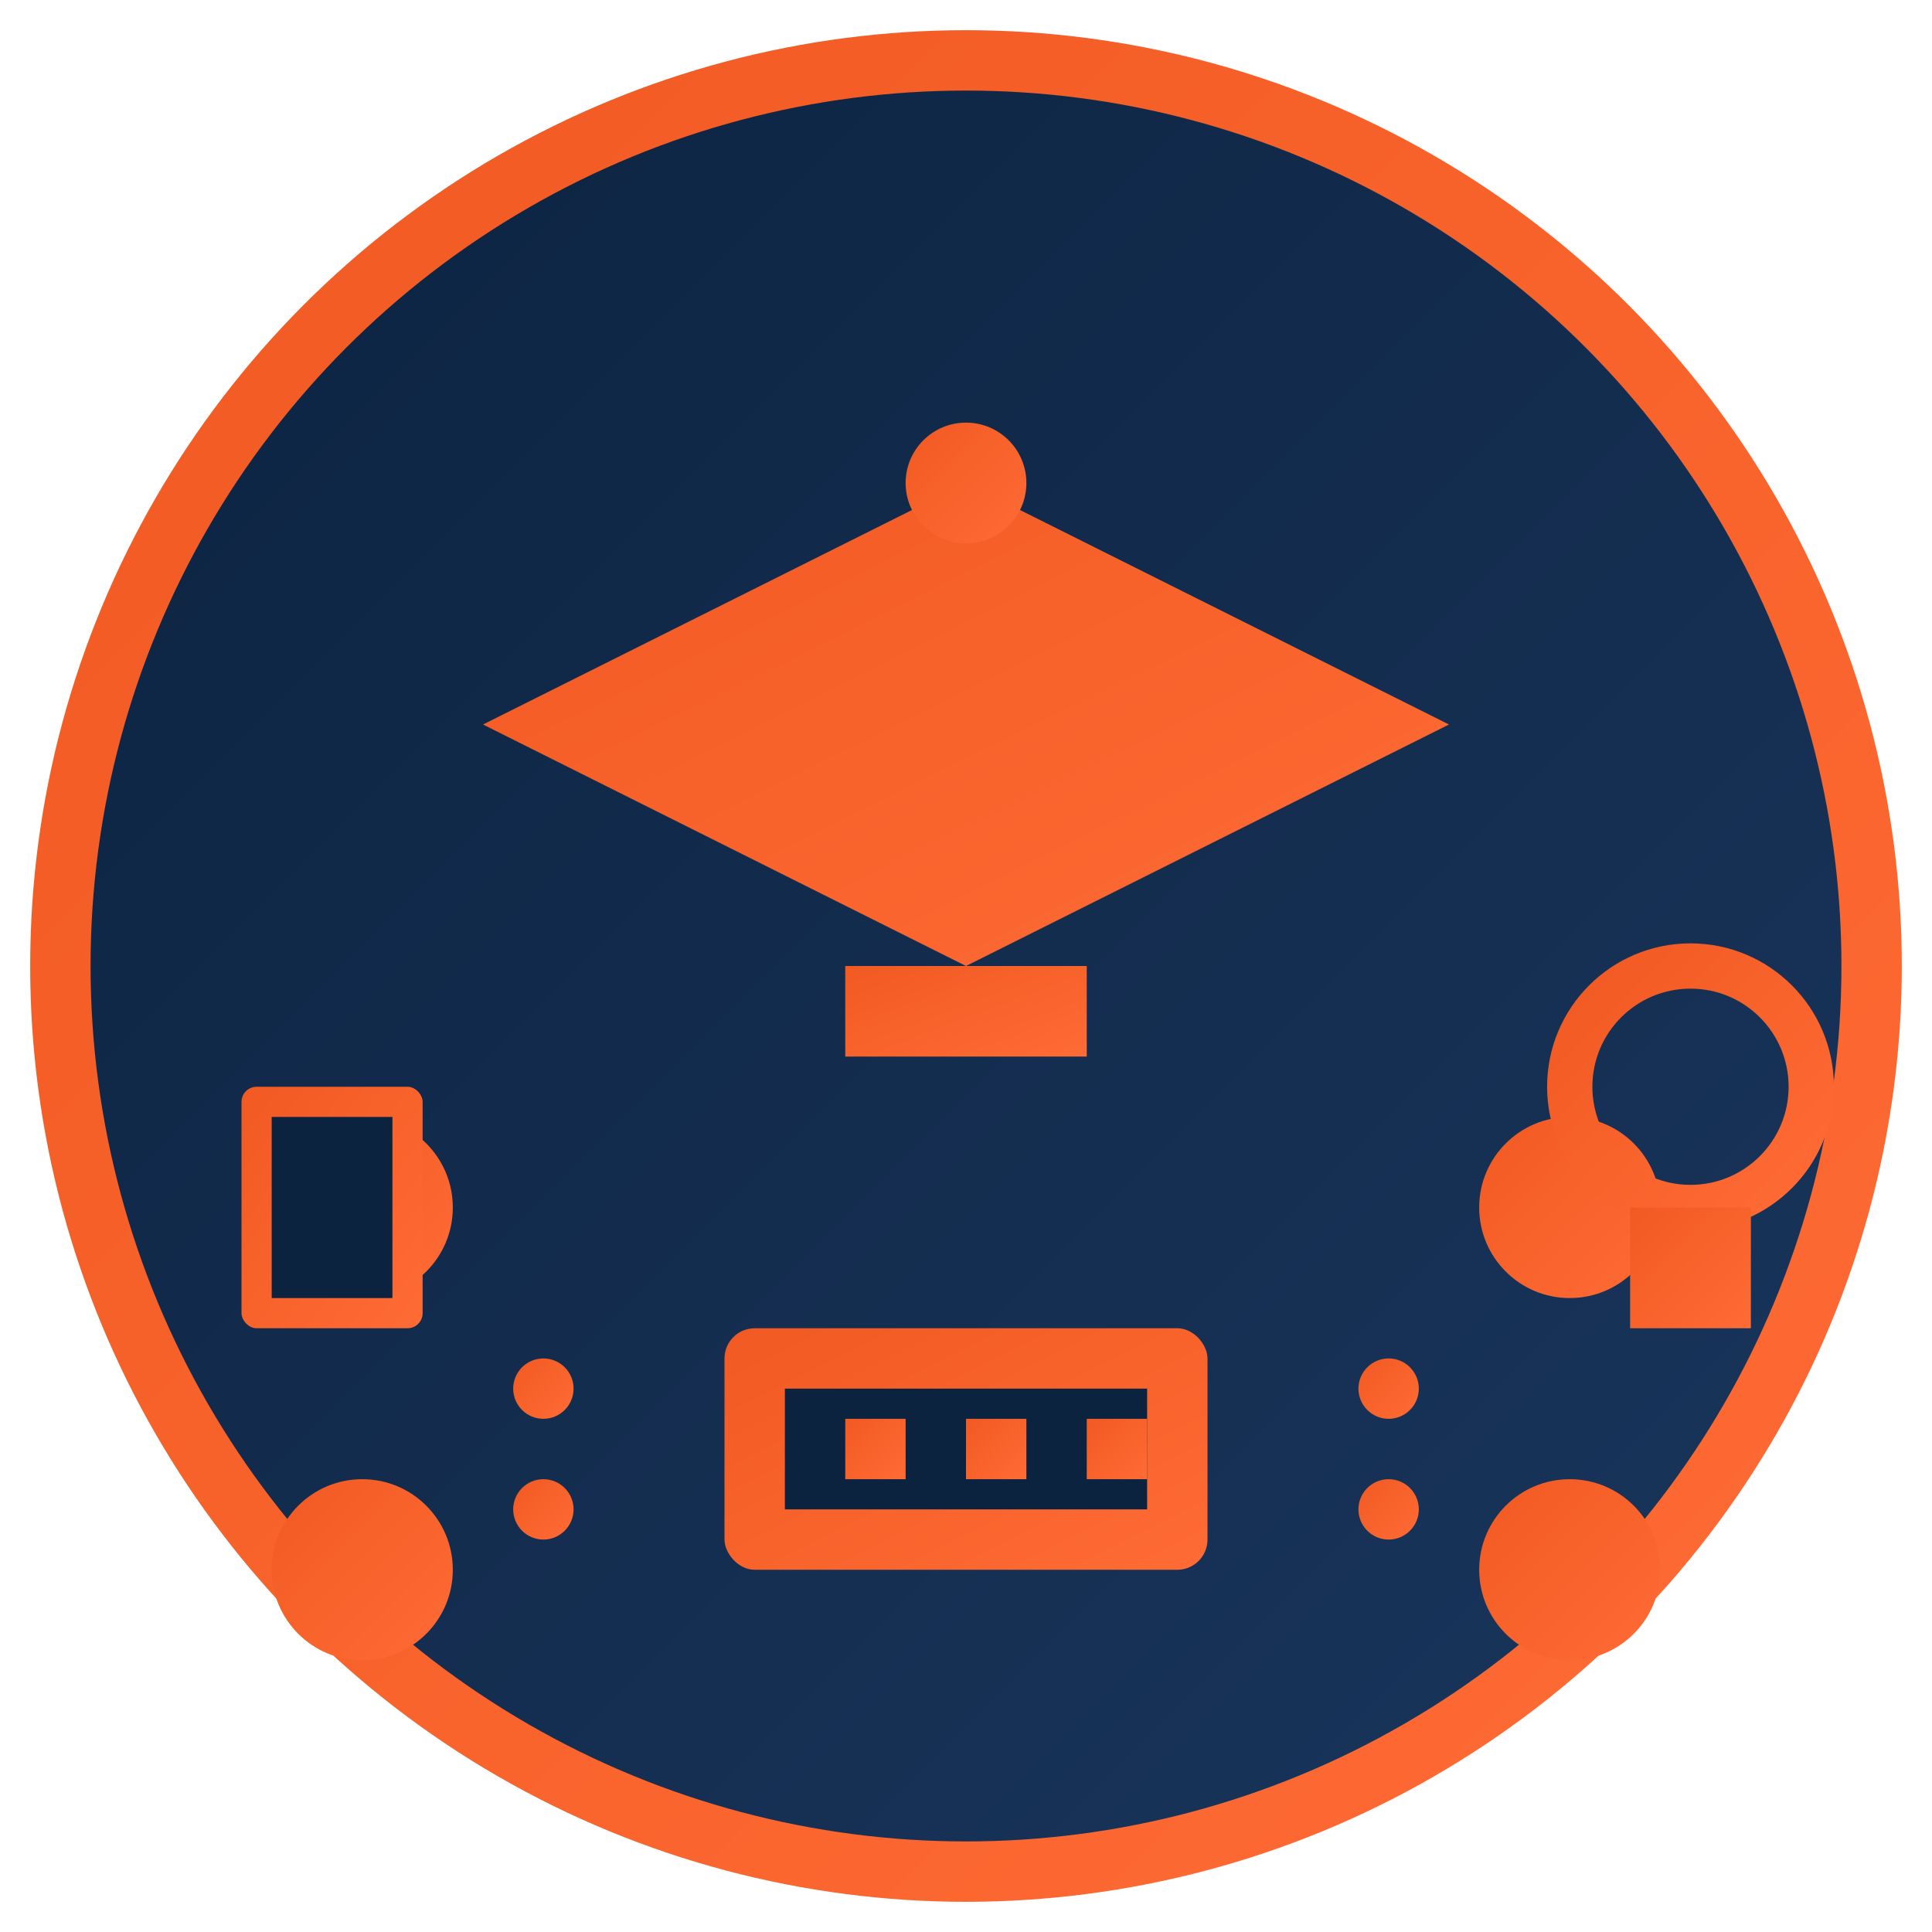<svg xmlns="http://www.w3.org/2000/svg" viewBox="0 0 64 64" width="64" height="64">
  <!-- Background with gradient -->
  <defs>
    <linearGradient id="bgGradient" x1="0%" y1="0%" x2="100%" y2="100%">
      <stop offset="0%" style="stop-color:#0c2340;stop-opacity:1" />
      <stop offset="100%" style="stop-color:#1a365d;stop-opacity:1" />
    </linearGradient>
    <linearGradient id="accentGradient" x1="0%" y1="0%" x2="100%" y2="100%">
      <stop offset="0%" style="stop-color:#f15a22;stop-opacity:1" />
      <stop offset="100%" style="stop-color:#ff6b35;stop-opacity:1" />
    </linearGradient>
  </defs>
  
  <!-- Main background circle -->
  <circle cx="32" cy="32" r="30" fill="url(#bgGradient)" stroke="url(#accentGradient)" stroke-width="2"/>
  
  <!-- Graduation cap -->
  <path d="M16 24 L32 16 L48 24 L32 32 Z" fill="url(#accentGradient)"/>
  <rect x="28" y="32" width="8" height="3" fill="url(#accentGradient)"/>
  
  <!-- Tassel -->
  <circle cx="32" cy="16" r="2" fill="url(#accentGradient)"/>
  <path d="M32 16 L32 12" stroke="url(#accentGradient)" stroke-width="1" fill="none"/>
  
  <!-- Circuit board elements -->
  <!-- Corner nodes -->
  <circle cx="12" cy="40" r="3" fill="url(#accentGradient)"/>
  <circle cx="52" cy="40" r="3" fill="url(#accentGradient)"/>
  <circle cx="12" cy="52" r="3" fill="url(#accentGradient)"/>
  <circle cx="52" cy="52" r="3" fill="url(#accentGradient)"/>
  
  <!-- Circuit connections -->
  <path d="M15 40 L49 40" stroke="url(#accentGradient)" stroke-width="1.5" fill="none"/>
  <path d="M15 52 L49 52" stroke="url(#accentGradient)" stroke-width="1.5" fill="none"/>
  <path d="M12 43 L12 49" stroke="url(#accentGradient)" stroke-width="1.5" fill="none"/>
  <path d="M52 43 L52 49" stroke="url(#accentGradient)" stroke-width="1.5" fill="none"/>
  
  <!-- Central processor chip -->
  <rect x="24" y="44" width="16" height="8" fill="url(#accentGradient)" rx="1"/>
  <rect x="26" y="46" width="12" height="4" fill="#0c2340"/>
  
  <!-- Processor details -->
  <rect x="28" y="47" width="2" height="2" fill="url(#accentGradient)"/>
  <rect x="32" y="47" width="2" height="2" fill="url(#accentGradient)"/>
  <rect x="36" y="47" width="2" height="2" fill="url(#accentGradient)"/>
  
  <!-- Data flow lines -->
  <path d="M20 46 L24 46" stroke="url(#accentGradient)" stroke-width="0.8" fill="none"/>
  <path d="M40 46 L44 46" stroke="url(#accentGradient)" stroke-width="0.8" fill="none"/>
  <path d="M20 50 L24 50" stroke="url(#accentGradient)" stroke-width="0.8" fill="none"/>
  <path d="M40 50 L44 50" stroke="url(#accentGradient)" stroke-width="0.8" fill="none"/>
  
  <!-- Small data points -->
  <circle cx="18" cy="46" r="1" fill="url(#accentGradient)"/>
  <circle cx="46" cy="46" r="1" fill="url(#accentGradient)"/>
  <circle cx="18" cy="50" r="1" fill="url(#accentGradient)"/>
  <circle cx="46" cy="50" r="1" fill="url(#accentGradient)"/>
  
  <!-- Academic elements -->
  <!-- Book -->
  <rect x="8" y="36" width="6" height="8" fill="url(#accentGradient)" rx="0.5"/>
  <rect x="9" y="37" width="4" height="6" fill="#0c2340"/>
  <path d="M9 40 L13 40" stroke="url(#accentGradient)" stroke-width="0.5" fill="none"/>
  <path d="M9 42 L13 42" stroke="url(#accentGradient)" stroke-width="0.5" fill="none"/>
  
  <!-- Microscope/Research -->
  <circle cx="56" cy="36" r="4" fill="none" stroke="url(#accentGradient)" stroke-width="1.5"/>
  <rect x="54" y="40" width="4" height="4" fill="url(#accentGradient)"/>
</svg> 